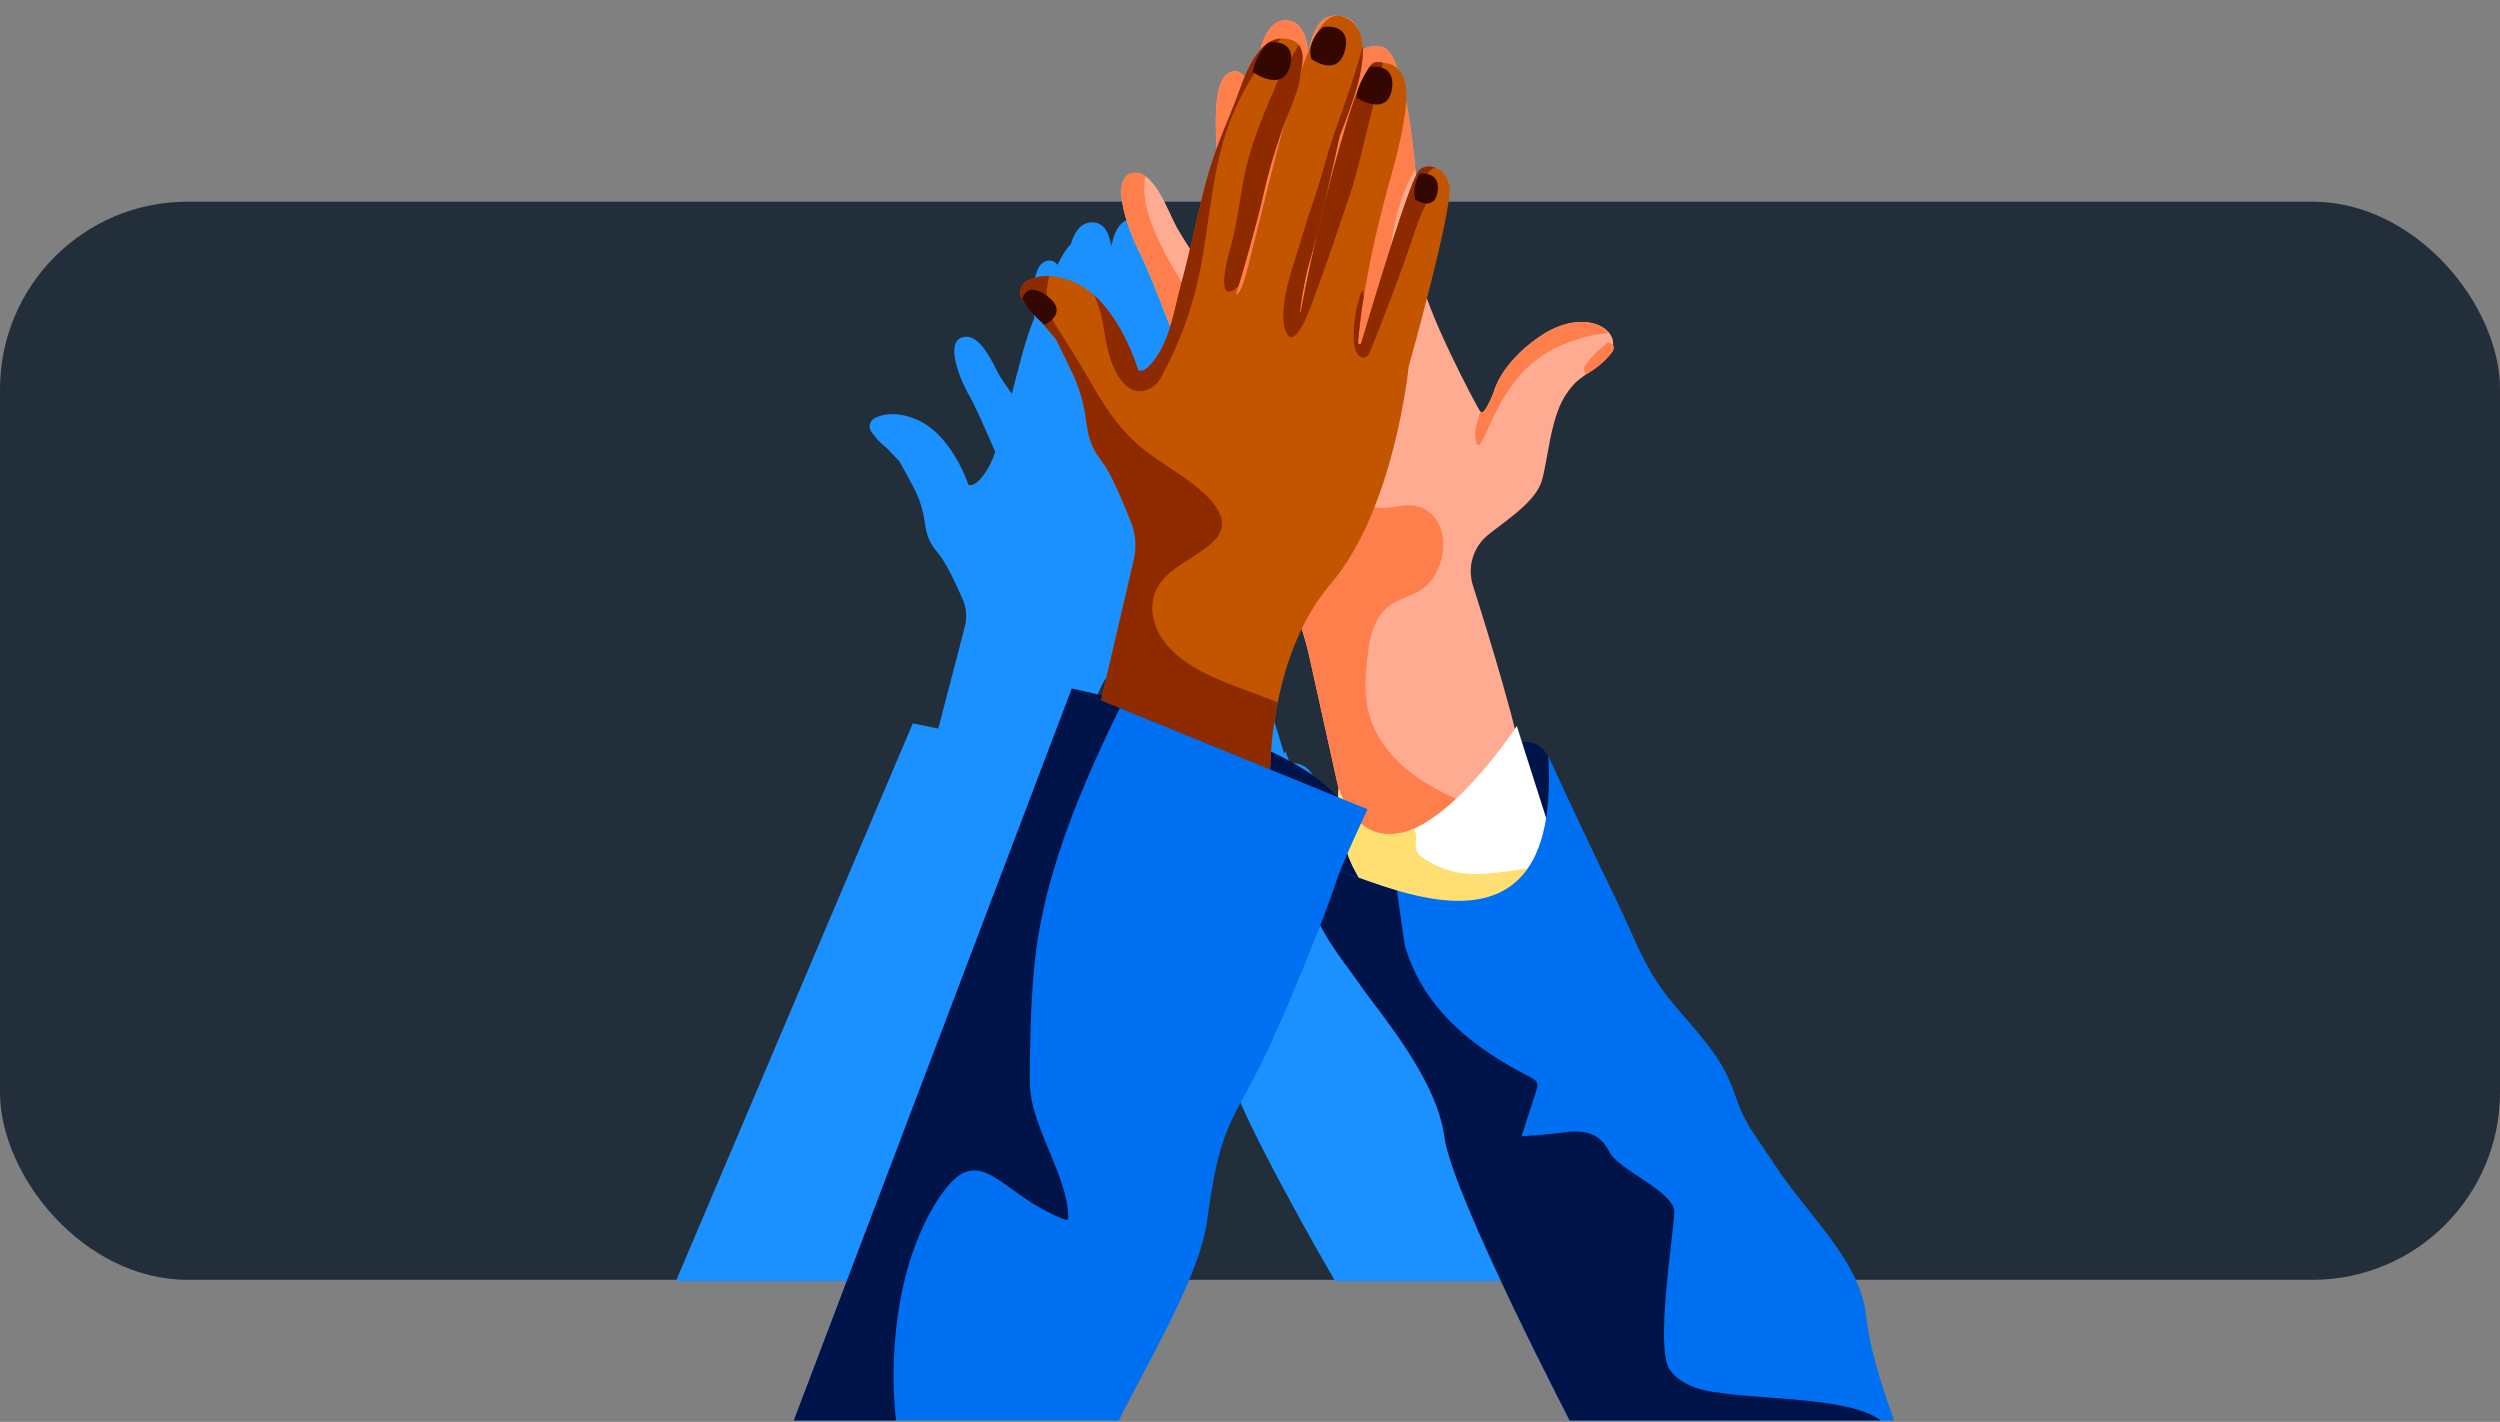 <svg width="160" height="91" viewBox="0 0 160 91" fill="none" xmlns="http://www.w3.org/2000/svg">
<rect x="0" y="0" width="160" height="91" fill="#808080" stroke="none"/>
<rect y="12.908" width="160" height="69" rx="12" fill="#222F3B"/>
<g clip-path="url(#clip0_4038_84212)">
<path d="M102.742 81.998C102.027 80.232 101.239 78.231 101.006 76.368C100.672 73.69 97.756 71.453 96.058 69.074C95.485 68.27 94.801 67.524 94.358 66.656C94.092 66.137 93.918 65.584 93.661 65.062C92.853 63.429 91.324 62.234 90.148 60.827C89.06 59.526 88.433 57.942 87.638 56.485C86.382 54.177 85.16 51.852 83.965 49.518C83.965 49.526 83.965 49.536 83.967 49.544C83.427 48.683 82.548 48.853 82.548 48.853L82.276 48.087C82.276 48.087 82.24 48.135 82.176 48.222C81.541 45.983 80.536 43.069 79.924 41.345C79.613 40.469 79.928 39.512 80.721 38.927C81.601 38.279 83.075 37.461 83.541 36.507C83.634 36.318 83.682 36.114 83.73 35.911C83.967 34.916 84.1 33.831 84.513 32.88C84.717 32.412 85.024 31.978 85.416 31.618C85.558 31.489 85.772 31.349 86.011 31.199C86.016 31.201 86.019 31.204 86.019 31.204C86.991 30.711 87.413 30.12 87.413 30.12C87.413 30.12 87.558 29.941 87.434 29.809C87.443 29.742 87.443 29.672 87.429 29.602C87.392 29.408 87.263 29.224 87.062 29.073C87.059 29.07 87.057 29.069 87.054 29.066C87.036 29.052 87.017 29.04 86.998 29.026C86.991 29.022 86.986 29.018 86.979 29.014C86.959 29.001 86.94 28.989 86.921 28.978C86.914 28.974 86.906 28.97 86.899 28.966C86.879 28.955 86.858 28.942 86.838 28.932C86.832 28.929 86.825 28.926 86.818 28.922C86.749 28.888 86.673 28.856 86.594 28.829C86.583 28.825 86.572 28.821 86.56 28.817C86.539 28.81 86.517 28.803 86.495 28.797C86.48 28.793 86.467 28.789 86.451 28.785C86.431 28.78 86.409 28.774 86.387 28.769C86.371 28.765 86.353 28.76 86.337 28.758C86.316 28.754 86.294 28.748 86.272 28.744C86.253 28.74 86.234 28.737 86.213 28.734C86.193 28.732 86.172 28.728 86.152 28.725C86.113 28.719 86.074 28.715 86.034 28.711C86.016 28.71 85.998 28.708 85.981 28.707C85.955 28.706 85.928 28.703 85.903 28.702C85.883 28.702 85.863 28.7 85.842 28.699C85.816 28.699 85.792 28.698 85.766 28.698C85.745 28.698 85.725 28.698 85.704 28.698C85.677 28.698 85.649 28.698 85.622 28.7C85.601 28.7 85.582 28.702 85.562 28.703C85.53 28.704 85.499 28.707 85.467 28.71C85.449 28.711 85.433 28.712 85.415 28.714C85.367 28.719 85.318 28.725 85.267 28.732C85.256 28.733 85.245 28.736 85.236 28.737C85.196 28.743 85.155 28.75 85.114 28.758C85.095 28.76 85.077 28.765 85.058 28.769C85.024 28.776 84.989 28.782 84.955 28.791C84.935 28.795 84.914 28.8 84.894 28.806C84.859 28.814 84.825 28.823 84.791 28.832C84.77 28.837 84.75 28.843 84.731 28.848C84.692 28.859 84.655 28.871 84.617 28.882C84.599 28.888 84.583 28.893 84.566 28.899C84.512 28.916 84.455 28.937 84.399 28.958C84.394 28.96 84.387 28.962 84.382 28.964C84.331 28.984 84.28 29.004 84.228 29.026C84.209 29.034 84.19 29.043 84.171 29.051C84.132 29.067 84.093 29.085 84.054 29.103C84.032 29.112 84.01 29.123 83.989 29.134C83.952 29.152 83.913 29.171 83.876 29.19C83.854 29.201 83.831 29.214 83.809 29.224C83.769 29.245 83.73 29.268 83.689 29.29C83.67 29.301 83.649 29.312 83.63 29.323C83.571 29.357 83.512 29.392 83.453 29.428C83.452 29.428 83.451 29.43 83.449 29.431C82.666 29.919 82.132 30.412 81.769 30.837C81.739 30.873 81.71 30.909 81.682 30.943C81.626 31.011 81.575 31.078 81.528 31.144C81.505 31.177 81.483 31.208 81.461 31.238C81.119 31.735 81.04 32.071 81.04 32.071C81.04 32.071 80.897 32.399 80.734 32.675C80.715 32.707 80.696 32.739 80.675 32.769C80.558 32.951 80.437 33.085 80.356 33.037C80.352 33.035 80.348 33.031 80.344 33.026C80.341 33.025 80.34 33.024 80.337 33.021C80.331 33.014 80.321 33.002 80.309 32.984C80.016 32.575 78.163 29.405 77.458 27.569C78.1 25.335 78.796 22.687 78.656 22.145C78.437 21.294 77.651 21.111 77.201 21.313C77.195 21.316 77.19 21.318 77.184 21.321C77.16 21.333 77.134 21.346 77.112 21.359C77.09 21.373 77.071 21.388 77.052 21.404C77.046 21.409 77.039 21.413 77.034 21.418C76.991 21.456 76.937 21.54 76.871 21.662C76.794 20.924 76.7 20.172 76.586 19.459C76.586 19.455 76.586 19.451 76.585 19.447C76.572 19.367 76.559 19.288 76.546 19.209C76.544 19.195 76.542 19.181 76.54 19.167C76.527 19.098 76.516 19.028 76.504 18.959C76.501 18.942 76.497 18.924 76.494 18.906C76.482 18.84 76.471 18.776 76.459 18.712C76.455 18.692 76.452 18.675 76.448 18.655C76.436 18.592 76.423 18.529 76.411 18.468C76.407 18.45 76.404 18.431 76.4 18.413C76.388 18.349 76.374 18.286 76.36 18.223C76.358 18.208 76.353 18.193 76.351 18.178C76.348 18.164 76.345 18.15 76.342 18.138C76.364 17.813 76.356 17.49 76.281 17.191C76.218 16.941 76.084 16.698 75.877 16.525C75.876 16.52 75.873 16.516 75.87 16.51C75.856 16.476 75.843 16.443 75.828 16.41C75.819 16.392 75.811 16.373 75.804 16.355C75.788 16.32 75.773 16.287 75.756 16.253C75.75 16.239 75.743 16.225 75.737 16.212C75.691 16.12 75.644 16.035 75.595 15.958C75.587 15.946 75.579 15.935 75.572 15.923C75.555 15.898 75.539 15.873 75.521 15.85C75.511 15.836 75.502 15.826 75.492 15.813C75.477 15.794 75.461 15.774 75.446 15.756C75.435 15.743 75.424 15.732 75.414 15.722C75.399 15.705 75.383 15.69 75.368 15.675C75.357 15.664 75.346 15.654 75.333 15.645C75.318 15.631 75.302 15.619 75.287 15.607C75.276 15.598 75.264 15.59 75.253 15.582C75.236 15.571 75.22 15.561 75.203 15.553C75.192 15.546 75.18 15.541 75.169 15.535C75.151 15.527 75.135 15.522 75.117 15.515C75.106 15.511 75.095 15.507 75.083 15.504C75.064 15.498 75.043 15.496 75.024 15.493C75.014 15.492 75.005 15.489 74.995 15.489C74.965 15.486 74.935 15.486 74.905 15.489C74.905 15.489 74.893 15.487 74.876 15.485C74.873 15.485 74.872 15.485 74.869 15.485C74.86 15.485 74.847 15.482 74.832 15.481C74.832 15.481 74.83 15.481 74.828 15.481C74.665 15.464 74.27 15.452 74.018 15.653C74.018 15.598 74.015 15.543 74.011 15.49C73.988 15.159 73.903 14.84 73.719 14.58C73.71 14.563 73.7 14.547 73.691 14.53C73.685 14.522 73.681 14.515 73.675 14.507C73.659 14.482 73.641 14.458 73.622 14.435C73.622 14.433 73.619 14.432 73.619 14.431C73.599 14.406 73.577 14.381 73.555 14.359C73.548 14.352 73.541 14.347 73.536 14.34C73.518 14.324 73.499 14.306 73.48 14.291C73.472 14.284 73.465 14.278 73.456 14.272C73.43 14.251 73.404 14.232 73.376 14.214C73.376 14.214 73.373 14.213 73.371 14.211C73.341 14.192 73.31 14.176 73.277 14.158C73.267 14.154 73.258 14.149 73.248 14.144C73.224 14.132 73.196 14.121 73.17 14.11C73.159 14.106 73.148 14.102 73.137 14.098C73.1 14.084 73.064 14.072 73.022 14.062C73.022 14.062 73.021 14.062 73.02 14.062C72.998 14.057 72.973 14.051 72.95 14.047C72.821 14.009 72.684 13.987 72.55 14.006C72.493 14.006 72.438 14.009 72.384 14.016C72.367 14.018 72.35 14.023 72.334 14.025C72.298 14.031 72.264 14.038 72.231 14.047C72.212 14.053 72.193 14.059 72.175 14.066C72.146 14.076 72.118 14.085 72.09 14.098C72.071 14.106 72.052 14.117 72.034 14.127C72.009 14.139 71.983 14.153 71.96 14.168C71.941 14.179 71.924 14.192 71.905 14.205C71.883 14.22 71.86 14.236 71.84 14.254C71.822 14.268 71.805 14.283 71.789 14.299C71.768 14.317 71.749 14.336 71.73 14.355C71.714 14.372 71.698 14.389 71.682 14.407C71.664 14.428 71.647 14.448 71.63 14.47C71.615 14.489 71.6 14.508 71.586 14.529C71.57 14.551 71.555 14.574 71.54 14.598C71.526 14.619 71.512 14.641 71.499 14.663C71.485 14.687 71.471 14.711 71.459 14.736C71.447 14.759 71.433 14.784 71.422 14.808C71.41 14.833 71.399 14.858 71.388 14.884C71.375 14.91 71.365 14.936 71.353 14.963C71.344 14.988 71.334 15.014 71.325 15.038C71.314 15.067 71.303 15.096 71.292 15.126C71.284 15.149 71.277 15.172 71.269 15.197C71.258 15.23 71.247 15.263 71.237 15.296C71.232 15.313 71.228 15.331 71.224 15.348C71.199 15.437 71.177 15.528 71.156 15.622C71.14 15.659 71.124 15.694 71.109 15.728C71.067 15.438 70.998 15.163 70.891 14.929C70.887 14.919 70.883 14.91 70.879 14.9C70.865 14.871 70.85 14.844 70.835 14.817C70.825 14.8 70.817 14.784 70.807 14.767C70.794 14.744 70.778 14.721 70.763 14.699C70.751 14.681 70.739 14.663 70.727 14.645C70.712 14.625 70.696 14.607 70.68 14.588C70.665 14.57 70.65 14.554 70.635 14.537C70.618 14.521 70.602 14.504 70.585 14.489C70.568 14.473 70.55 14.458 70.532 14.443C70.516 14.429 70.498 14.415 70.48 14.403C70.46 14.389 70.439 14.376 70.417 14.363C70.399 14.352 70.38 14.343 70.361 14.333C70.338 14.322 70.313 14.311 70.288 14.302C70.269 14.294 70.25 14.287 70.231 14.28C70.204 14.272 70.175 14.265 70.146 14.258C70.127 14.254 70.108 14.248 70.087 14.246C70.054 14.24 70.019 14.238 69.983 14.236C69.965 14.236 69.948 14.232 69.93 14.232C69.875 14.232 69.819 14.232 69.759 14.239C69.716 14.243 69.675 14.251 69.634 14.261C69.624 14.264 69.615 14.265 69.605 14.268C69.566 14.277 69.527 14.29 69.49 14.303C69.486 14.305 69.482 14.307 69.478 14.309C69.445 14.322 69.412 14.337 69.381 14.354C69.373 14.358 69.364 14.362 69.356 14.366C69.322 14.385 69.289 14.406 69.257 14.428C69.252 14.432 69.245 14.436 69.24 14.441C69.212 14.462 69.185 14.482 69.159 14.506C69.152 14.511 69.145 14.517 69.138 14.524C69.11 14.55 69.081 14.578 69.053 14.608C69.047 14.615 69.041 14.622 69.034 14.629C69.011 14.655 68.988 14.684 68.966 14.713C68.96 14.719 68.956 14.725 68.951 14.732C68.926 14.764 68.902 14.8 68.878 14.836C68.873 14.845 68.866 14.855 68.861 14.864C68.84 14.897 68.819 14.932 68.8 14.967C68.797 14.973 68.793 14.978 68.791 14.984C68.77 15.023 68.75 15.064 68.729 15.105C68.724 15.116 68.718 15.129 68.713 15.141C68.694 15.182 68.676 15.225 68.658 15.268C68.656 15.273 68.654 15.278 68.652 15.282C68.636 15.325 68.62 15.367 68.605 15.411C68.6 15.423 68.595 15.437 68.591 15.449C68.576 15.496 68.561 15.542 68.546 15.59C68.543 15.6 68.54 15.608 68.537 15.617C68.536 15.624 68.533 15.63 68.532 15.637C68.199 15.967 67.938 16.413 67.723 16.865C67.723 16.866 67.721 16.869 67.72 16.87C67.708 16.896 67.695 16.924 67.682 16.95C67.668 16.933 67.654 16.915 67.639 16.9C67.636 16.898 67.634 16.895 67.631 16.892C67.611 16.87 67.589 16.85 67.568 16.832C67.561 16.826 67.556 16.821 67.549 16.815C67.526 16.796 67.502 16.778 67.478 16.763C67.476 16.763 67.474 16.761 67.472 16.759C67.446 16.743 67.418 16.729 67.39 16.718C67.383 16.715 67.376 16.713 67.368 16.71C67.345 16.702 67.322 16.694 67.297 16.688C67.29 16.687 67.283 16.684 67.276 16.683C67.246 16.677 67.215 16.673 67.183 16.673C67.177 16.673 67.171 16.673 67.164 16.673C67.138 16.673 67.111 16.676 67.082 16.678C67.073 16.678 67.064 16.681 67.055 16.683C67.02 16.688 66.985 16.696 66.949 16.709C66.665 16.802 66.47 17.051 66.343 17.421C66.331 17.456 66.32 17.494 66.309 17.533C66.303 17.551 66.298 17.567 66.292 17.586C66.113 18.254 66.111 19.239 66.187 20.378C65.939 20.983 65.72 21.603 65.486 22.438C65.238 23.32 65.019 24.204 64.787 25.086C64.778 25.124 64.768 25.163 64.757 25.2C64.436 24.746 64.162 24.352 64.033 24.145C63.703 23.609 63.146 22.208 62.378 21.718C62.348 21.699 62.318 21.681 62.288 21.666C62.288 21.666 62.285 21.666 62.283 21.665C62.255 21.649 62.225 21.634 62.194 21.622C62.192 21.622 62.189 21.619 62.186 21.619C62.158 21.607 62.129 21.598 62.1 21.588C62.095 21.587 62.089 21.585 62.084 21.584C62.058 21.576 62.03 21.569 62.003 21.563C61.995 21.562 61.985 21.561 61.977 21.559C61.952 21.555 61.929 21.551 61.904 21.55C61.892 21.55 61.878 21.55 61.866 21.55C61.845 21.55 61.824 21.548 61.803 21.55C61.785 21.55 61.766 21.554 61.748 21.555C61.732 21.556 61.715 21.558 61.699 21.561C61.667 21.566 61.636 21.573 61.603 21.582C61.599 21.582 61.596 21.584 61.592 21.585C61.407 21.639 61.28 21.748 61.197 21.896C61.114 22.045 61.077 22.234 61.075 22.446C61.075 22.491 61.075 22.538 61.077 22.586C61.083 22.704 61.099 22.828 61.121 22.956C61.127 22.987 61.132 23.019 61.139 23.052C61.151 23.11 61.164 23.171 61.179 23.231C61.374 24.049 61.803 24.948 62.065 25.382C62.359 25.869 63.112 27.571 63.696 28.927C63.532 29.405 63.328 29.867 63.039 30.279C62.331 31.285 61.981 31.023 61.981 31.023C61.981 31.023 61.981 31.021 61.978 31.015C61.978 31.014 61.978 31.011 61.975 31.01C61.974 31.006 61.973 31 61.97 30.993C61.969 30.989 61.967 30.984 61.965 30.978C61.962 30.971 61.959 30.965 61.956 30.956C61.954 30.95 61.951 30.941 61.948 30.933C61.945 30.925 61.943 30.917 61.938 30.907C61.934 30.896 61.93 30.885 61.926 30.873C61.923 30.866 61.921 30.858 61.918 30.851C61.898 30.795 61.871 30.728 61.84 30.65C61.84 30.647 61.839 30.646 61.837 30.643C61.828 30.618 61.817 30.592 61.806 30.565C61.803 30.558 61.8 30.551 61.797 30.544C61.787 30.518 61.774 30.49 61.762 30.462C61.759 30.454 61.755 30.447 61.752 30.439C61.74 30.409 61.726 30.379 61.713 30.347C61.71 30.342 61.707 30.336 61.706 30.331C61.625 30.149 61.526 29.942 61.409 29.719C61.406 29.713 61.403 29.709 61.401 29.704C61.379 29.661 61.355 29.619 61.332 29.576C61.329 29.571 61.327 29.565 61.322 29.56C61.195 29.329 61.049 29.084 60.883 28.838C60.882 28.836 60.879 28.833 60.877 28.83C60.847 28.785 60.815 28.74 60.783 28.695C60.778 28.688 60.773 28.68 60.768 28.673C60.736 28.629 60.704 28.584 60.671 28.54C60.665 28.533 60.661 28.526 60.656 28.521C60.511 28.326 60.353 28.136 60.182 27.954C60.182 27.954 60.181 27.951 60.179 27.951C60.142 27.912 60.104 27.872 60.066 27.834C60.056 27.824 60.045 27.813 60.035 27.803C59.999 27.768 59.962 27.732 59.925 27.697C59.912 27.686 59.9 27.673 59.888 27.662C59.851 27.628 59.812 27.594 59.774 27.56C59.763 27.55 59.751 27.541 59.74 27.53C59.699 27.495 59.658 27.46 59.617 27.427C59.329 27.197 59.014 27 58.672 26.853C57.774 26.47 57.069 26.45 56.544 26.563C56.542 26.563 56.539 26.563 56.536 26.564C56.492 26.574 56.45 26.585 56.407 26.596C56.402 26.597 56.397 26.599 56.392 26.6C56.354 26.611 56.317 26.622 56.282 26.634C56.275 26.637 56.268 26.638 56.261 26.641C56.227 26.653 56.194 26.666 56.161 26.678C56.154 26.681 56.146 26.684 56.139 26.686C56.101 26.701 56.064 26.718 56.028 26.734C55.902 26.793 55.808 26.881 55.745 26.982C55.733 27.003 55.722 27.023 55.711 27.045C55.611 27.259 55.644 27.517 55.827 27.71L55.857 27.742C55.989 27.94 56.269 28.306 56.758 28.684L57.57 29.533C57.877 30.083 58.171 30.625 58.416 31.085C58.427 31.104 58.437 31.125 58.447 31.144C58.469 31.184 58.489 31.225 58.509 31.266C58.854 31.945 59.079 32.668 59.183 33.41C59.2 33.534 59.22 33.649 59.239 33.756C59.252 33.833 59.269 33.904 59.284 33.972C59.436 34.627 59.666 34.958 60.108 35.493C60.319 35.749 60.572 36.186 60.821 36.671C61.108 37.225 61.391 37.846 61.605 38.334C61.661 38.46 61.704 38.59 61.74 38.722C61.863 39.176 61.867 39.653 61.748 40.113L60.548 44.722L60.051 46.629C59.048 46.413 58.417 46.297 58.417 46.297L55.011 54.322L43.256 81.998H60.619C61.969 79.37 65.241 74.705 65.668 71.837C66.44 66.65 67.118 67.246 69.214 63.064C69.894 61.706 70.921 59.534 71.736 57.65C71.753 57.68 71.77 57.711 71.787 57.739C71.835 57.819 71.883 57.898 71.934 57.976C72.002 58.083 72.072 58.188 72.145 58.294C72.773 59.208 73.518 60.026 73.882 60.514C74.189 60.926 74.842 61.652 75.559 62.546C76.754 64.037 78.13 65.998 78.386 67.765C78.493 68.497 79.019 69.806 79.739 71.342C79.776 71.42 79.813 71.5 79.85 71.579C79.901 71.687 79.953 71.795 80.006 71.905C81.223 74.434 82.867 77.435 84.03 79.505C84.03 79.505 84.031 79.507 84.032 79.509C84.164 79.741 84.288 79.962 84.405 80.17C84.446 80.241 84.486 80.311 84.524 80.379C85.088 81.373 85.452 81.999 85.452 81.999H102.486H102.742V81.998ZM72.597 51.44C71.849 50.658 70.579 49.944 69.096 49.313C69.147 48.69 69.248 47.871 69.452 46.958C69.7 45.852 70.1 44.611 70.742 43.424C70.766 43.493 70.791 43.561 70.814 43.628C70.944 44.005 71.058 44.386 71.152 44.77L72.334 49.547L72.719 51.103C72.719 51.103 72.719 51.112 72.717 51.13C72.717 51.146 72.714 51.171 72.713 51.203C72.71 51.273 72.706 51.38 72.706 51.513L72.635 51.487C72.621 51.472 72.609 51.457 72.594 51.442L72.597 51.44Z" fill="#1B90FF"/>
<path d="M86.8 55.583C86.8 55.583 98.058 53.215 97.603 49.702C97.268 47.129 95.299 40.718 94.268 37.472C93.897 36.303 94.272 35.026 95.219 34.248C96.269 33.383 98.029 32.292 98.585 31.019C98.696 30.766 98.753 30.494 98.81 30.225C99.093 28.896 99.251 27.452 99.745 26.182C99.988 25.558 100.354 24.98 100.823 24.499C101.47 23.837 103.426 22.971 103.224 21.81C103.036 20.728 100.967 19.849 98.475 21.583C95.983 23.316 95.598 25.101 95.598 25.101C95.598 25.101 94.995 26.651 94.761 26.37C94.527 26.089 91 19.365 91 17.72C91 16.074 90.469 2.757 88.272 2.986C88.272 2.986 86.934 2.729 86.949 3.908C86.949 3.908 87.732 1.025 85.464 1.004C83.196 0.983 83.665 6.39 83.665 6.39C83.665 6.39 84.49 1.03 82.127 1.313C79.763 1.595 80.423 8.502 80.423 8.502C80.423 8.502 80.326 4.04 78.776 4.604C77.225 5.167 77.903 10.104 78.339 14.852C78.776 19.601 78.339 19.272 78.339 19.272C78.339 19.272 75.815 15.463 75.297 14.524C74.781 13.584 73.792 10.648 72.382 11.104C70.972 11.561 72.334 15.04 72.945 16.169C73.557 17.298 75.813 23.315 75.813 23.315L82.562 38.313C83.099 39.509 83.514 40.758 83.799 42.039L86.797 55.583H86.8Z" fill="#FFAB92"/>
<path d="M94.728 26.321C94.722 26.352 94.717 26.381 94.71 26.413C94.645 26.694 94.545 26.965 94.477 27.244C94.442 27.387 94.415 27.532 94.408 27.679C94.4 27.826 94.415 27.971 94.437 28.115C94.452 28.213 94.47 28.316 94.514 28.406C94.534 28.447 94.566 28.498 94.617 28.493C94.668 28.488 94.709 28.44 94.738 28.406C94.787 28.347 94.826 28.282 94.862 28.215C94.955 28.048 95.032 27.872 95.109 27.697C95.191 27.509 95.276 27.321 95.362 27.135C95.565 26.698 95.779 26.265 96.014 25.846C96.241 25.439 96.488 25.042 96.763 24.664C97.029 24.298 97.321 23.95 97.643 23.63C97.973 23.303 98.333 23.007 98.718 22.749C99.13 22.473 99.571 22.241 100.031 22.051C100.601 21.816 101.196 21.62 101.797 21.483C102.189 21.393 102.588 21.334 102.99 21.31C102.351 20.514 100.563 20.135 98.478 21.584C95.986 23.316 95.601 25.102 95.601 25.102C95.601 25.102 94.998 26.653 94.764 26.372C94.756 26.362 94.745 26.346 94.73 26.321H94.728Z" fill="#FF7F4C"/>
<path d="M88.275 2.987C88.275 2.987 87.332 2.809 87.04 3.451C87.153 2.637 87.164 1.02 85.466 1.005C84.409 0.995 83.948 2.163 83.756 3.413C83.625 2.235 83.212 1.183 82.13 1.312C80.301 1.529 80.282 5.711 80.367 7.595C80.244 6.322 79.877 4.204 78.779 4.603C77.228 5.167 77.906 10.103 78.342 14.851C78.643 18.128 78.529 18.985 78.429 19.204C78.529 19.436 78.635 19.664 78.752 19.886C78.808 19.992 78.867 20.097 78.929 20.201C78.991 20.306 79.063 20.405 79.138 20.502C79.3 20.711 79.476 20.907 79.659 21.097C80.04 21.492 80.447 21.86 80.832 22.252C80.948 22.369 81.064 22.49 81.177 22.616C81.197 22.619 81.215 22.623 81.234 22.626C82.264 22.845 83.14 23.471 84.1 23.873C84.481 24.031 84.88 24.169 85.297 24.185C85.609 24.198 85.919 24.144 86.205 24.018C86.78 23.765 87.2 23.262 87.507 22.729C87.864 22.115 88.099 21.435 88.28 20.752C88.454 20.095 88.576 19.423 88.664 18.75C88.77 17.935 88.829 17.114 88.934 16.299C89.081 15.15 89.284 14.003 89.645 12.902C89.882 12.18 90.194 11.471 90.588 10.816C90.2 6.907 89.494 2.858 88.275 2.985V2.987Z" fill="#FF7F4C"/>
<path d="M90.584 49.667C89.086 48.605 87.906 47.146 87.53 45.317C87.302 44.208 87.403 43.093 87.525 41.977C87.668 40.685 87.985 39.283 89.2 38.587C89.805 38.24 90.501 38.071 91.073 37.664C91.584 37.299 91.941 36.711 92.146 36.126C92.514 35.08 92.463 33.734 91.632 32.914C91.213 32.502 90.682 32.312 90.102 32.342C89.519 32.371 88.944 32.525 88.357 32.505C87.906 32.489 87.493 32.327 87.303 31.889C87.11 31.445 87.233 30.887 87.32 30.433C87.436 29.811 87.632 29.165 87.594 28.525C87.555 27.85 87.055 27.149 86.56 26.716C86.096 26.309 85.53 26.044 84.968 25.802C84.329 25.526 83.702 25.239 83.083 24.917C81.834 24.267 80.612 23.546 79.498 22.681C79.279 22.714 79.06 22.748 78.844 22.793C78.257 22.914 77.695 23.116 77.202 23.463C77.194 23.469 77.186 23.454 77.194 23.448C77.431 23.283 77.684 23.144 77.954 23.036C78.442 22.838 78.962 22.745 79.48 22.669C79.398 22.605 79.316 22.544 79.238 22.479C78.128 21.582 77.195 20.535 76.432 19.33C75.403 17.709 74.342 16.082 73.684 14.265C73.373 13.409 73.12 12.451 73.269 11.536C73.284 11.451 73.302 11.368 73.324 11.286C73.037 11.08 72.723 10.995 72.386 11.105C70.976 11.562 72.339 15.041 72.95 16.17C73.561 17.299 75.818 23.316 75.818 23.316L82.566 38.314C83.104 39.51 83.519 40.758 83.803 42.039L86.802 55.584C86.802 55.584 92.911 54.299 95.947 52.218C94.086 51.556 92.207 50.817 90.588 49.67L90.584 49.667Z" fill="#FF7F4C"/>
<path d="M102.885 21.929C102.885 21.929 102.325 22.383 102.071 22.641C101.843 22.875 101.63 23.123 101.442 23.391C101.437 23.398 101.432 23.406 101.428 23.412C101.312 23.581 101.356 23.813 101.521 23.932C101.535 23.942 101.544 23.948 101.544 23.948C102.704 23.29 103.207 22.501 103.207 22.501C103.207 22.501 103.545 22.037 102.885 21.929Z" fill="#FF7F4C"/>
<path d="M68.594 44.066C68.594 44.066 81.978 46.794 85.524 50.936C89.07 55.078 68.006 50.931 68.594 44.066Z" fill="#00144A"/>
<path d="M70.264 45.705L72.569 35.818C72.754 35.029 72.695 34.202 72.398 33.447C71.918 32.223 71.153 30.39 70.61 29.658C69.95 28.765 69.685 28.296 69.506 26.878C69.373 25.831 69.082 24.809 68.628 23.857C68.328 23.228 67.962 22.471 67.581 21.708L65.502 19.275C65.151 18.863 65.264 18.226 65.743 17.974C66.385 17.638 67.424 17.427 68.898 18.131C71.605 19.424 72.847 23.697 72.847 23.697C72.847 23.697 73.266 24.045 74.11 22.703C74.947 21.375 75.187 19.657 75.597 18.169C76.138 16.206 76.535 14.221 77.03 12.249C77.607 9.955 78.104 8.876 78.989 6.685C79.54 5.324 80.305 2.249 82.305 2.476C84.849 2.765 82.056 7.072 80.921 12.166C80.311 14.896 79.109 18.827 79.109 18.827C79.512 18.912 80.066 16.269 80.13 16.023C80.676 13.929 81.169 11.821 81.718 9.728C82.266 7.639 82.829 5.53 83.648 3.528C83.958 2.768 84.53 1.151 85.465 1.009C85.64 0.983 85.82 1.018 85.988 1.079C87.429 1.603 87.311 3.376 87.078 4.599C86.748 6.319 85.877 7.881 85.534 9.594C85.311 10.701 85.048 11.806 84.785 12.909C84.481 14.179 84.212 15.473 83.821 16.72C83.484 17.798 83.123 20.187 83.213 20.028C83.303 19.87 83.251 19.713 83.873 16.865C84.462 14.175 85.123 11.494 85.901 8.852C86.342 7.355 86.775 5.782 87.561 4.425C87.669 4.241 87.803 4.045 88.011 3.992C88.107 3.968 88.207 3.978 88.306 3.987C88.607 4.018 88.916 4.051 89.182 4.192C89.578 4.401 89.821 4.826 89.919 5.262C90.115 6.133 89.947 7.144 89.797 8.017C89.615 9.077 89.351 10.123 89.058 11.157C87.473 16.777 87.035 20.363 86.913 21.919C86.903 22.045 87.083 22.077 87.119 21.956C87.9 19.319 90.264 11.455 90.82 10.899C91.28 10.438 92.457 10.572 92.756 11.867C93.055 13.161 90.154 23.468 90.154 23.468C90.154 23.468 89.257 32.573 85.174 37.354C81.091 42.135 81.29 49.705 81.29 49.705L70.266 45.708L70.264 45.705Z" fill="#C35500"/>
<path d="M78.99 6.682C78.104 8.873 77.607 9.951 77.031 12.245C76.534 14.217 76.137 16.204 75.597 18.165C75.187 19.654 74.947 21.371 74.111 22.7C73.266 24.041 72.847 23.693 72.847 23.693C72.847 23.693 71.952 20.615 70.024 18.894C70.315 19.499 70.495 20.151 70.606 20.816C70.802 21.989 70.996 23.355 71.746 24.327C71.879 24.497 72.486 25.348 73.486 24.924C73.831 24.776 74.107 24.507 74.289 24.18C75.449 22.092 76.3 19.783 76.777 17.443C77.003 16.337 77.161 15.217 77.321 14.1C77.638 11.874 77.97 9.633 78.812 7.533C79.542 5.709 80.612 3.985 81.928 2.526C81.946 2.507 81.964 2.487 81.98 2.466C80.22 2.587 79.509 5.397 78.99 6.682Z" fill="#8D2A00"/>
<path d="M82.263 7.708C82.263 7.708 83.254 5.512 83.207 4.818C83.194 4.625 83.65 3.525 83.112 2.86C82.72 3.645 82.065 4.519 81.722 5.326C81.003 7.017 80.217 8.79 79.789 10.581C79.351 12.411 79.222 14.305 78.681 16.112C78.548 16.556 77.849 19.249 78.963 18.552C79.071 18.485 79.169 18.403 79.264 18.318C79.607 17.169 80.447 14.298 80.923 12.163C81.279 10.568 81.797 9.05 82.263 7.707V7.708Z" fill="#8D2A00"/>
<path d="M83.918 16.657C83.295 19.507 83.303 19.865 83.213 20.022C83.124 20.179 83.483 17.791 83.821 16.713C84.159 15.634 85.591 9.563 85.681 8.933C85.717 8.683 85.851 8.429 85.941 8.195C86.393 7.02 86.839 5.832 87.078 4.594C87.171 4.107 87.245 3.535 87.21 2.987C86.81 4.513 86.284 6.004 85.763 7.492C85.501 8.237 85.241 8.982 85.001 9.734C84.875 10.128 84.782 10.53 84.668 10.927C84.555 11.319 84.434 11.71 84.31 12.1C84.065 12.87 83.803 13.634 83.555 14.402C83.37 14.974 83.21 15.554 83.03 16.128C82.651 17.337 82.233 18.576 82.143 19.847C82.124 20.12 82.122 20.396 82.156 20.669C82.186 20.916 82.251 21.195 82.385 21.407C82.459 21.525 82.571 21.616 82.717 21.571C82.862 21.525 82.977 21.389 83.066 21.273C83.339 20.919 83.531 20.496 83.702 20.085C83.911 19.589 84.086 19.074 84.272 18.569C84.851 17.005 85.393 15.429 85.924 13.848C86.191 13.058 86.475 12.268 86.699 11.464C86.923 10.662 87.122 9.853 87.318 9.043C87.516 8.228 87.712 7.411 87.923 6.6C88.021 6.226 88.132 5.857 88.212 5.479C88.277 5.169 88.336 4.857 88.397 4.546C88.431 4.366 88.467 4.185 88.504 4.005C88.439 3.997 88.372 3.991 88.307 3.984C88.209 3.974 88.107 3.964 88.011 3.989C87.803 4.041 87.669 4.237 87.561 4.422C86.776 5.778 86.341 7.352 85.901 8.848C85.124 11.491 84.504 13.971 83.918 16.661V16.657Z" fill="#8D2A00"/>
<path d="M90.675 15.577C90.664 15.577 90.664 15.56 90.675 15.56C90.685 15.56 90.685 15.577 90.675 15.577Z" fill="#8D2A00"/>
<path d="M91.174 12.739C91.12 12.682 91.083 12.611 91.056 12.538C91.027 12.456 91.014 12.368 91.009 12.281C91.004 12.178 91.012 12.075 91.027 11.974C91.035 11.917 91.047 11.86 91.058 11.803C91.071 11.74 91.092 11.678 91.112 11.618C91.15 11.505 91.194 11.396 91.249 11.291C91.298 11.198 91.357 11.108 91.426 11.026C91.489 10.95 91.563 10.881 91.643 10.822C91.699 10.781 91.761 10.747 91.823 10.716C91.442 10.588 91.045 10.668 90.82 10.896C90.264 11.451 87.9 19.317 87.118 21.953C87.082 22.074 86.903 22.041 86.913 21.915C86.962 21.281 87.065 20.311 87.275 19.003C87.241 18.873 87.28 18.556 87.194 18.608C87.079 18.678 87.009 19.033 86.973 19.152C86.715 19.989 86.609 20.907 86.646 21.781C86.658 22.062 86.69 22.352 86.832 22.593C86.939 22.776 87.145 22.933 87.349 22.879C87.543 22.827 87.641 22.618 87.716 22.432C87.89 21.997 88.061 21.562 88.233 21.128C88.886 19.464 89.525 17.798 90.107 16.106C90.195 15.85 90.282 15.592 90.368 15.335C90.614 14.603 90.857 13.866 91.207 13.177C91.257 13.075 91.311 12.977 91.367 12.879C91.293 12.848 91.226 12.803 91.172 12.744L91.174 12.739Z" fill="#8D2A00"/>
<path d="M81.77 44.957C81.735 44.942 81.699 44.926 81.663 44.911C79.623 44.058 77.427 43.521 75.627 42.169C74.591 41.392 73.748 40.225 73.744 38.929C73.741 37.326 74.916 36.544 76.118 35.774C76.535 35.508 76.958 35.246 77.342 34.934C77.656 34.681 77.968 34.379 78.118 33.996C78.654 32.638 76.69 31.212 75.766 30.548C74.788 29.849 73.738 29.248 72.831 28.459C71.692 27.468 70.824 26.215 70.071 24.919C69.318 23.623 68.568 22.382 67.754 21.122C67.424 20.609 67.128 20.066 67.024 19.458C66.944 18.989 66.988 18.519 67.069 18.053C67.092 17.922 67.117 17.793 67.143 17.663C66.555 17.645 66.089 17.788 65.741 17.971C65.262 18.223 65.15 18.86 65.501 19.272L67.579 21.705C67.962 22.47 68.328 23.225 68.627 23.854C69.081 24.806 69.372 25.828 69.504 26.875C69.684 28.294 69.948 28.761 70.609 29.655C71.15 30.387 71.916 32.22 72.396 33.444C72.692 34.199 72.751 35.026 72.568 35.815L70.262 45.702L81.287 49.699C81.287 49.699 81.233 47.62 81.767 44.954L81.77 44.957Z" fill="#8D2A00"/>
<path d="M80.179 4.615C80.179 4.615 82.115 5.994 82.563 4.205C82.923 2.77 81.81 2.677 81.354 2.696C81.236 2.701 81.125 2.752 81.048 2.842C80.811 3.11 80.295 3.776 80.181 4.616L80.179 4.615Z" fill="#340800"/>
<path d="M83.908 3.718C83.916 3.755 83.941 3.788 83.972 3.809C84.257 3.996 85.676 4.824 86.078 3.216C86.485 1.59 85.001 1.687 84.725 1.718C84.697 1.721 84.669 1.733 84.648 1.752C84.47 1.904 83.664 2.662 83.906 3.718H83.908Z" fill="#340800"/>
<path d="M86.819 6.261C86.819 6.261 88.808 7.525 89.082 5.7C89.347 3.937 87.645 4.288 87.645 4.288C87.645 4.288 86.81 5.471 86.819 6.262V6.261Z" fill="#340800"/>
<path d="M90.57 12.776C90.57 12.776 91.83 13.603 92.014 12.234C92.158 11.155 91.302 11.092 90.98 11.105C90.905 11.108 90.838 11.149 90.802 11.216C90.676 11.45 90.403 12.064 90.57 12.776Z" fill="#340800"/>
<path d="M66.867 20.783C66.867 20.783 68.452 20.037 67.05 18.965C65.695 17.927 65.427 19.113 65.427 19.113C65.427 19.113 65.813 19.966 66.867 20.783Z" fill="#340800"/>
<path d="M97.4 47.488C97.4 47.488 100.475 46.82 99.328 53.532C98.292 59.596 84.368 58.101 83.28 55.369C82.194 52.637 93.267 55.985 97.4 47.488Z" fill="#00144A"/>
<path d="M86.782 55.839L90.668 62.731L100.475 57.125L97.075 46.465C97.075 46.465 88.932 58.953 85.671 50.484C85.671 50.484 85.439 53.458 86.782 55.839Z" fill="white"/>
<path d="M99.823 55.321C99.03 55.407 98.24 55.515 97.45 55.626C96.788 55.719 96.125 55.816 95.46 55.884C94.766 55.956 94.075 55.971 93.382 55.85C92.472 55.693 91.602 55.322 90.875 54.749C90.331 54.321 90.842 53.633 90.493 53.036C88.145 53.987 86.594 52.883 85.671 50.482C85.671 50.482 85.439 53.456 86.782 55.837L90.668 62.729L100.475 57.123L99.896 55.311C99.872 55.314 99.847 55.316 99.821 55.319L99.823 55.321Z" fill="#FFDF72"/>
<path d="M99.091 48.375C100.517 51.487 101.975 54.589 103.475 57.667C104.421 59.61 105.171 61.721 106.47 63.456C107.874 65.332 109.7 66.927 110.663 69.105C110.97 69.801 111.179 70.538 111.494 71.231C112.024 72.388 112.839 73.383 113.524 74.455C115.55 77.628 119.03 80.612 119.429 84.184C119.705 86.669 120.647 89.337 121.501 91.692H100.865C100.865 91.692 92.921 76.48 92.432 72.708C91.944 68.937 88.034 64.504 87.055 63.037C86.078 61.571 82.795 57.878 83.983 55.496C84.674 54.108 100.068 64.818 99.091 48.373V48.375Z" fill="#0070F2"/>
<path d="M120.454 90.974C118.256 89.152 110.95 89.714 108.441 88.784C107.823 88.555 107.225 88.201 106.859 87.654C105.921 86.25 107.088 79.16 107.158 77.6C107.218 76.281 103.637 74.92 103.022 73.751C102.828 73.382 102.583 73.031 102.241 72.792C101.643 72.374 100.851 72.369 100.127 72.469C99.202 72.596 98.305 72.65 97.378 72.724C97.694 71.75 98.009 70.776 98.325 69.802C98.377 69.639 98.431 69.461 98.369 69.3C98.3 69.121 98.114 69.021 97.942 68.934C95.535 67.719 93.192 66.129 91.583 63.928C90.854 62.931 90.302 61.813 89.945 60.63C89.844 60.291 89.413 57 89.406 56.996C86.615 56.184 84.244 54.975 83.983 55.5C82.797 57.884 86.078 61.575 87.055 63.041C88.032 64.506 91.942 68.941 92.432 72.712C92.921 76.484 100.865 91.696 100.865 91.696H121.196C120.965 91.441 120.72 91.198 120.454 90.977V90.974Z" fill="#00144A"/>
<path d="M68.594 44.066L87.522 51.794C87.522 51.794 85.931 55.176 85.579 56.246C84.684 58.968 82.656 63.831 81.486 66.439C78.985 72.018 78.176 71.224 77.254 78.14C76.745 81.967 72.839 88.189 71.228 91.694H50.506L68.594 44.068V44.066Z" fill="#0070F2"/>
<path d="M63.888 75.501C63.911 75.515 63.934 75.532 63.957 75.546C64.042 75.602 64.127 75.659 64.212 75.718C64.818 76.131 65.401 76.579 66.02 76.975C66.455 77.251 66.906 77.504 67.373 77.721C67.452 77.757 67.535 77.801 67.622 77.844C67.792 77.917 67.963 77.986 68.138 78.05C68.166 78.056 68.192 78.061 68.218 78.066C68.414 78.092 68.367 77.944 68.364 77.78C68.36 77.635 68.347 77.488 68.331 77.342C68.164 75.983 67.563 74.692 67.055 73.434C66.555 72.198 65.978 70.871 65.922 69.52C65.888 68.671 65.922 67.811 65.934 66.961C65.945 66.066 65.968 65.171 66.016 64.275C66.099 62.679 66.231 61.089 66.516 59.514C66.806 57.896 67.223 56.301 67.726 54.736C68.77 51.484 70.171 48.38 71.666 45.316L68.597 44.062L50.509 91.689H57.435C57.187 89.85 57.132 87.984 57.257 86.136C57.421 83.751 57.88 81.349 58.8 79.135C59.264 78.02 59.854 76.888 60.627 75.953C61.04 75.452 61.583 74.948 62.267 74.911C62.833 74.88 63.362 75.162 63.826 75.457C63.829 75.458 63.833 75.461 63.836 75.463C63.854 75.475 63.873 75.486 63.891 75.497L63.888 75.501Z" fill="#00144A"/>
</g>
<defs>
<clipPath id="clip0_4038_84212">
<rect width="83.005" height="90.819" fill="white" transform="translate(38.5 0.09)"/>
</clipPath>
</defs>
</svg>
